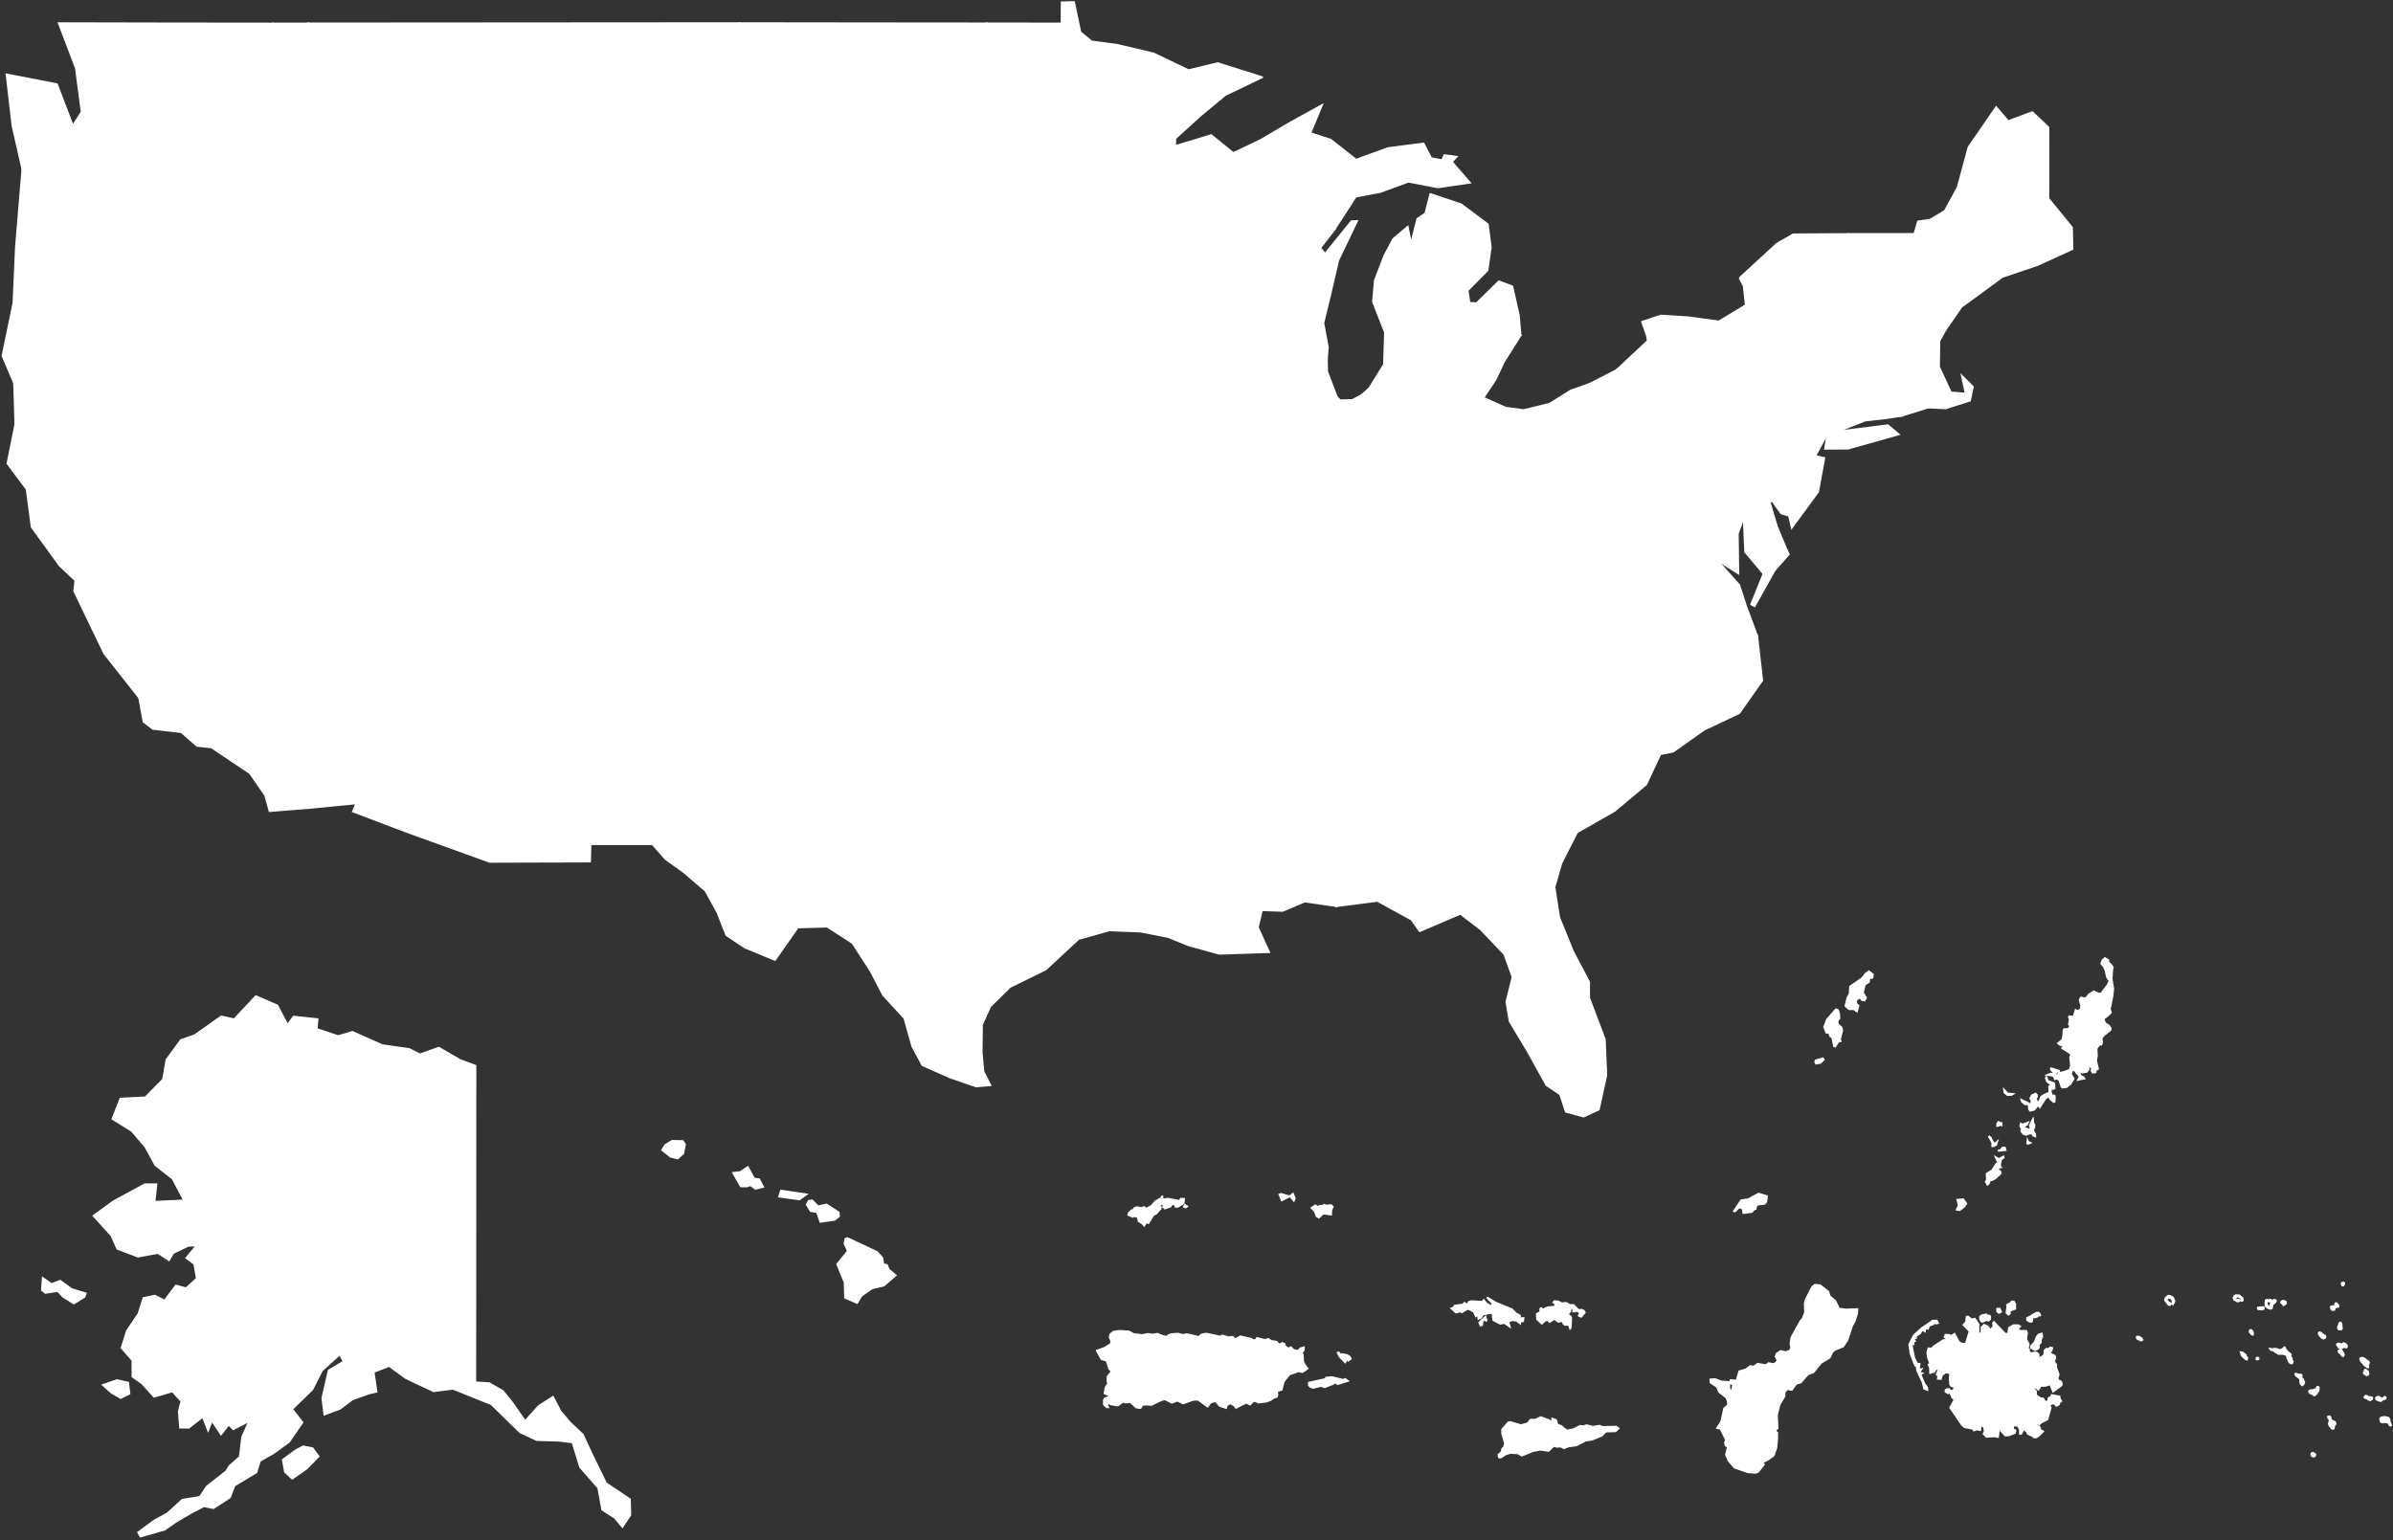 <?xml version="1.0" encoding="UTF-8"?>
<svg id="usa-territories-white" viewBox="0 0 626 403" version="1.1" xmlns="http://www.w3.org/2000/svg" xmlns:xlink="http://www.w3.org/1999/xlink">
    <rect x="0" y="0" width="626" height="403" fill="#333333" stroke="none"/>
    <title>usa_territories_white</title>
    <defs></defs>
    <g id="Page-1" stroke="none" stroke-width="1" fill="none" fill-rule="evenodd">
        <g id="usa_territories_white" fill="#FFFFFF" fill-rule="nonzero" stroke="#FFFFFF" stroke-width="0.5">
            <path d="M298.79,320.02 L297.89,319.49 L297.63,318.3 L297.11,318.27 L296.86,317.99 L296.36,318.33 L295.17,317.86 L295.35,317.26 L296.08,316.62 L296.61,316.54 L296.7,316.12 L297.4,315.83 L298.59,316.07 L299.27,315.8 L299.75,316.26 L301.21,315.52 L302.28,314.31 L303.76,313.45 L304.1,312.86 L304.01,313.81 L305.63,313.64 L308.62,314.2 L308.91,313.63 L309.74,313.65 L309.61,314.79 L308.11,315.69 L307.53,315.69 L307.47,315.22 L306.65,314.96 L306.13,315.67 L304.7,316.14 L304.28,315.76 L304.43,315.42 L304.21,314.89 L303.13,315.22 L303.63,315.78 L303.62,316.2 L302.33,317.6 L301.8,317.72 L300.43,319.96 L299.77,319.8 L299.32,320.63 L298.79,320.02 Z M309.98,315.28 L310.52,315.61 L310.19,315.87 L309.74,315.7 L309.98,315.28 Z M335.13,312.36 L337.3,313.02 L335.31,314 L334.7,312.51 L335.13,312.36 Z M337.48,312.92 L338.23,312.33 L338.7,313.51 L338.45,314.09 L337.48,312.92 Z M344.07,315.36 L344.62,315.74 L345.47,315.45 L345.9,315.58 L346.34,315.2 L346.87,315.41 L348.2,315.31 L348.62,315.71 L348.24,316.61 L348.2,317.73 L346.1,317.47 L345.02,318.52 L344.4,318.15 L344.02,316.98 L343.12,316.01 L344.07,315.36 Z" class="state" id="AS"></path>
            <path d="M532.05,363.09 L532.02,363.4 L532.58,363.97 L532.58,364.97 L533.73,365.8 L534.44,365.89 L535.1,366.86 L535.78,366.52 L535.92,365.78 L536.58,365.41 L536.72,364.98 L538.74,365.35 L538.77,365.86 L539.2,366.57 L538.74,366.88 L538.57,367.45 L537.94,367.79 L537.43,367.19 L536.75,367.19 L536.21,367.56 L536.15,367.87 L536.44,368.27 L535.56,371.35 L534.02,372.12 L533.45,372.63 L533.08,372.34 L532.51,372.94 L533.45,373.23 L533.65,373.6 L533.45,373.91 L534.45,374.49 L533.25,375.7 L532.62,376.04 L532.08,376.04 L531.82,375.73 L530.48,375.13 L530.28,374.56 L529.34,373.85 L528.74,375.08 L528.43,375.11 L528.43,373.97 L527.86,372.94 L526.59,372.94 L526.59,373.91 L527.23,374.22 L527.06,374.88 L526.66,375.05 L525.43,375.51 L524.57,375.54 L522.92,373.72 L522.66,375.92 L521.79,375.75 L519.67,375.89 L518.93,375.15 L519.22,374.38 L519.05,373.35 L518.14,372.81 L518,374.1 L517.2,373.96 L516.4,374.22 L516,373.76 L513.86,373.33 L513.26,372.79 L510.18,368.26 L511.35,366.12 L510.75,365.66 L510.12,364.26 L509.58,364.49 L508.95,364.06 L509.01,363.58 L509.41,363.44 L509.84,363.41 L510.32,363.95 L511,363.75 L511.4,362.87 L510.49,362.61 L510.15,362.12 L510.06,360.27 L510.26,359.33 L509.03,358.99 L508,359.76 L507.69,360.76 L506.95,360.68 L507.09,360.02 L506.63,359.54 L507.29,358.17 L506.52,358.08 L505.98,358.88 L504.93,359.17 L504.9,357.83 L504.53,357.03 L504.93,356.72 L504.33,355.07 L504.19,353.76 L504.5,352.76 L505.27,352.87 L505.95,352.19 L508.37,350.62 L509.03,350.59 L509.46,351.13 L509.94,350.76 L508.71,349.79 L508.94,349.22 L509.85,349.25 L510.45,349.51 L511.28,349 L512.39,351.05 L512.99,351.48 L514.24,351.62 L515.27,348.28 L513.67,346.63 L514.33,345.8 L514.5,344.49 L514.9,344.49 L515.73,345.2 L516.61,345.03 L517.55,346.43 L517.55,348.91 L518.38,348.85 L518.38,347.25 L519.04,346.62 L519.98,347.05 L520.61,347.88 L520.95,347.71 L521.52,347 L521.38,346.2 L521.61,345.89 L524.52,348.94 L525.35,348.97 L525.55,347.4 L526.69,346.72 L527.97,346.72 L528.43,347.01 L527.72,347.81 L528.46,348.21 L530.03,348.21 L530.26,348.69 L530,350.29 L530.71,351.74 L530.37,352.88 L530.74,352.99 L530.77,353.73 L531.23,354.02 L532.68,353.85 L533.19,354.19 L533.3,354.7 L533.07,355.01 L533.38,355.35 L534.55,354.75 L534.86,354.15 L534.83,353.38 L535,353.15 L535.37,352.87 L535.91,352.9 L536.37,352.53 L536.85,352.67 L536.65,353.33 L536.42,353.33 L536.36,354.16 L537.5,354.7 L537.67,355.21 L537.27,356.24 L537.87,356.98 L537.87,357.81 L538.53,359.55 L538.24,360.6 L538.58,361.31 L538.98,361.31 L539.21,361.6 L539.38,362.14 L539.18,362.51 L537.1,364.02 L536.33,362.14 L535.05,362.54 L533.85,362.54 L533.22,363.54 L532.55,363 L532.05,363.09 Z M502.03,356.82 L501.46,356.73 L500.75,355.31 L500.07,351.92 L500.21,351.63 L500.55,351.66 L500.55,350.98 L500.92,350.84 L500.69,350.56 L500.8,350.16 L501.17,350.08 L501.26,349.45 L502.26,348.82 L502.66,348.16 L503.09,347.99 L503.55,348.28 L503.58,347.88 L503.92,347.54 L504.35,347.6 L504.69,346.77 L505.74,346.43 L505.88,346.06 L506.56,346.26 L506.96,346.12 L506.65,345.52 L505.59,345.52 L502.6,347.6 L500.63,349.4 L499.46,351.74 L499.83,354.19 L500.74,356.58 L501.11,357.32 L501.85,357.15 L502.03,356.82 Z M502.37,359.62 L502.8,359.28 L502.37,359.25 L502.2,358.88 L502.63,358.22 L501.94,358.42 L502.08,357.31 L501.42,357.79 L501.59,358.67 L502.96,361.61 L503.36,363.29 L504.16,363.6 L504.16,363.06 L503.42,362.03 L502.37,359.62 Z M519.71,345.3 L520.14,345.5 L520.6,345.1 L520.6,344.36 L520.32,344.16 L519.92,344.47 L519.66,343.9 L518.46,344.1 L518,344.47 L518,345.21 L518.37,345.75 L518.71,345.75 L519.71,345.3 Z M523.44,343.2 L523.1,342.4 L522.47,342.4 L522.47,343.09 L522.9,343.46 L523.44,343.2 Z M525.72,342.92 L527.15,342.39 L527.15,341.11 L526.78,340.51 L526.28,340.51 L525.95,340.91 L525.07,341.37 L525.07,341.71 L525.3,341.88 L525.07,342.21 L524.9,343.45 L525.41,343.91 L525.72,343.68 L525.72,342.92 Z M531.4,345.76 L531.63,345.48 L531.63,345.05 L531.23,344.37 L530.29,344.84 L530.29,345.34 L530.96,345.77 L531.4,345.77 L531.4,345.76 Z M532.88,344.48 L533.25,344.11 L533.68,344.11 L533.68,343.91 L533.28,343.45 L532.77,343.45 L531.63,344.06 L531.46,344.47 L532.23,344.67 L532.88,344.48 Z M532.34,351.05 L531.31,352.21 L531.31,352.61 L532.34,353.21 L533.14,352.84 L533.37,352.47 L533.37,352.18 L532.87,351.64 L533.03,351.44 L533.4,351.64 L533.86,351.24 L533.86,350.44 L534.26,349.67 L534.09,348.9 L533.31,349.13 L532.78,349.79 L532.34,351.05 Z" class="state" id="FM"></path>
            <polygon class="state" id="GU" points="459.12 385.32 459.89 385.06 461.4 383.17 461.1 382.53 462.3 381.96 462.98 381.5 463.99 380.74 464.68 378.73 464.88 376.39 464.89 374.79 464.25 374.29 464.99 373.66 464.83 370.09 465.51 367.44 466.78 365.33 466.81 364.23 467.51 363.4 468.72 363.61 469.85 362.04 471.1 361.63 472.86 359.59 474.38 359 476.36 356.54 478.6 355.19 479.3 353.74 479.91 353.17 482.16 352.25 483.28 350.55 484.47 346.87 485.16 345.66 485.79 343.66 485.87 342.5 482.8 342.61 481.07 342.37 480.03 340.29 478.6 339.1 478.29 337.95 476.12 336.25 474.73 336.15 474.08 336.7 472.47 339.82 472.13 340.97 472.21 343.39 471.52 345.13 471.05 345.54 468.64 349.92 468.39 351.61 468.62 352.58 468.26 353.32 467.19 353.77 465.84 353.46 464.8 354.11 464.5 354.91 465.06 355.93 464.43 356.69 463.8 356.88 462.67 356.63 462.01 357.17 459.84 356.81 458.67 357.58 457.91 357.4 456.71 358.27 455 358.78 454.3 361.2 452.75 361.08 452.74 361.93 453.45 362.21 452.94 364.41 452.35 363.27 452.37 361.57 450.33 361.46 448.62 360.82 447.44 360.91 447.49 361.71 449.13 362.76 449.74 364.16 451.65 365.64 452.06 366.81 452.01 367.66 451.05 368.48 450.3 371.86 449.22 373.59 450.11 373.79 451.54 376.7 451.26 377.47 451.42 378.16 452.04 378.52 451.52 380.54 452.19 382.12 453.75 383.94 457.28 385.16 458.03 385.2"></polygon>
            <path d="M599.51,355.37 L599.43,355.62 C599.43,355.62 599.58,355.95 599.71,356.02 C599.84,356.09 599.71,356.33 599.71,356.33 L599.59,356.66 L599.28,356.66 L598.95,356.45 L598.72,356.1 C598.72,356.1 598.57,355.74 598.55,355.67 C598.53,355.6 598.34,355.19 598.34,355.19 L598.31,354.68 L598.05,354.48 L597.42,354.22 L596.92,354.19 L596.09,354.21 L595.61,353.93 L595.11,353.62 L594.75,353.32 L594.09,353.17 L593.89,352.89 C593.89,352.89 594.52,352.99 594.6,352.99 C594.68,352.99 594.91,352.86 594.91,352.86 L595.22,352.88 L595.63,352.96 L596.11,353.13 L596.52,353.2 C596.52,353.2 597.1,352.97 597.11,352.92 C597.13,352.87 597.61,352.52 597.64,352.47 C597.67,352.42 597.81,352.85 597.84,352.93 C597.87,353.01 598.04,353.21 598.04,353.21 L598.35,353.56 L598.65,353.86 L598.98,354.07 L599.24,354.32 L599.24,354.55 L599.11,354.7 C599.11,354.7 599.09,354.85 599.11,354.96 C599.13,355.08 599.37,355.21 599.37,355.21 L599.51,355.37 Z M602.25,362.4 L602.53,362.2 L602.74,361.82 L602.74,361.41 C602.74,361.41 602.48,361.13 602.49,361.01 C602.5,360.89 602.39,360.76 602.39,360.76 L602.09,360.55 C602.09,360.55 601.96,360.24 602.01,360.2 C602.06,360.17 602.13,359.97 602.13,359.92 C602.13,359.87 601.92,359.62 601.92,359.62 L601.31,359.62 L600.9,359.49 C600.9,359.49 600.78,359.41 600.7,359.41 C600.62,359.41 600.47,359.29 600.47,359.41 C600.47,359.53 600.55,359.82 600.55,359.82 L600.88,360.05 L601.24,360.36 L601.6,360.62 L601.81,360.87 C601.81,360.87 601.71,361.3 601.71,361.38 C601.71,361.46 601.84,361.97 601.84,361.97 L602.04,362.22 L602.25,362.4 Z M605.58,364.99 C605.58,364.99 605.76,364.81 605.81,364.78 C605.86,364.75 606.02,364.53 606.07,364.48 C606.12,364.43 606.22,364.12 606.22,364.12 L606.47,363.94 C606.47,363.94 606.54,363.69 606.55,363.64 C606.57,363.59 606.55,363.29 606.55,363.29 L606.56,362.98 L606.45,362.85 L606.17,362.85 L605.97,363.26 L605.67,363.54 L605.32,363.57 L605.07,363.7 L604.56,363.72 L604.23,363.79 L604.02,364.02 L604.2,364.37 L604.5,364.57 L605.03,364.74 L605.29,365 L605.44,365.08 L605.58,364.99 Z M587.75,355.68 L587.85,355.45 C587.85,355.45 587.88,355.19 587.85,355.14 C587.82,355.09 587.49,354.88 587.49,354.88 L587.49,354.56 L587.24,354.27 C587.24,354.27 586.98,354.09 586.94,354.04 C586.91,353.99 586.51,353.79 586.51,353.79 L586.21,353.79 L586.33,354.05 L586.83,354.23 C586.83,354.23 587.01,354.44 587.04,354.55 C587.07,354.66 587.04,354.69 587.04,354.73 C587.04,354.77 586.81,354.73 586.81,354.73 L586.64,354.46 L586.33,354.33 C586.33,354.33 586.38,354.51 586.41,354.55 C586.44,354.59 586.64,354.92 586.76,354.96 C586.88,354.99 587.04,355.22 587.11,355.27 C587.18,355.32 587.46,355.55 587.46,355.55 L587.75,355.68 Z M590.56,355.68 L590.79,355.55 L590.79,355.32 L590.56,355.16 L590.3,355.29 L590.3,355.59 L590.56,355.68 Z M589.27,349.18 L589.44,348.92 L589.27,348.67 C589.27,348.67 589.3,348.5 589.27,348.39 C589.24,348.27 589.02,348.04 588.96,347.99 C588.89,347.94 588.61,347.99 588.61,347.99 C588.61,347.99 588.53,348.16 588.51,348.22 C588.49,348.29 588.46,348.35 588.59,348.57 C588.72,348.79 588.96,349.01 588.96,349.01 L589.27,349.18 Z M560.39,350.69 C560.39,350.69 560.46,350.52 560.46,350.48 C560.46,350.44 560.29,350.17 560.29,350.17 C560.29,350.17 560.05,350.05 560.01,350.02 C559.97,349.99 559.75,349.79 559.67,349.77 C559.59,349.75 559.2,349.68 559.2,349.68 L558.99,349.76 C558.99,349.76 559,349.98 558.99,350.02 C558.98,350.05 559.2,350.29 559.2,350.29 C559.2,350.29 559.46,350.41 559.52,350.42 C559.59,350.43 559.83,350.63 559.88,350.64 C559.93,350.65 560.11,350.68 560.11,350.68 L560.39,350.68 L560.39,350.69 Z M568.39,341.21 L568.64,340.81 L568.8,340.43 L568.7,340.05 L568.47,339.51 L568.01,339.2 L567.6,339.03 L567.17,339.03 L566.77,339.34 C566.77,339.34 566.46,339.62 566.46,339.69 C566.46,339.76 566.38,340.12 566.38,340.12 L566.63,340.5 L566.94,340.85 L567.12,341.21 L567.43,341.39 L567.69,341.39 L567.79,341.18 L567.69,340.93 C567.69,340.93 567.41,340.81 567.34,340.73 C567.27,340.65 566.93,340.33 566.93,340.33 L566.76,340.07 L566.89,339.77 L567.22,339.56 L567.57,339.48 L567.89,339.65 L568.2,339.95 L568.32,340.22 L568.4,340.56 L568.27,340.87 L568.25,341.1 L568.39,341.21 Z M586.4,340.31 C586.4,340.31 586.52,340.3 586.58,340.31 C586.64,340.32 586.69,340.14 586.69,340.14 C586.69,340.14 586.73,339.93 586.69,339.87 C586.65,339.8 586.56,339.52 586.56,339.52 L586.25,339.34 L585.94,339.02 C585.94,339.02 585.76,338.87 585.73,338.87 C585.7,338.87 585.4,338.92 585.4,338.92 C585.4,338.92 585.18,338.85 585.11,338.87 C585.04,338.88 584.81,338.84 584.74,338.92 C584.66,339.01 584.52,339.15 584.52,339.15 L584.3,339.47 L584.37,339.81 L584.48,340.05 L584.8,340.19 C584.8,340.19 585.18,340.45 585.23,340.46 C585.27,340.47 585.56,340.48 585.64,340.46 C585.72,340.44 585.91,340.25 585.91,340.25 C585.91,340.25 585.95,340.11 585.89,340.1 C585.82,340.09 585.55,340.07 585.43,340.05 C585.31,340.03 584.95,339.94 584.95,339.94 C584.95,339.94 584.74,339.7 584.74,339.67 C584.74,339.64 584.81,339.34 584.81,339.34 L585.11,339.25 L585.65,339.24 L585.94,339.41 L586.26,339.61 C586.26,339.61 586.49,339.82 586.48,339.85 C586.47,339.88 586.36,340.15 586.36,340.15 L586.4,340.31 Z M591.66,342.57 L592.12,342.46 L592.2,342.09 C592.2,342.09 592.01,341.95 591.97,341.95 C591.93,341.95 591.49,342.02 591.44,342.02 C591.4,342.02 591.09,342.04 591.07,342.04 C591.05,342.04 590.72,342.08 590.72,342.08 C590.72,342.08 590.62,342.17 590.62,342.22 C590.62,342.27 590.73,342.5 590.73,342.5 L591.66,342.57 Z M595.27,340.14 L594.82,340.07 L594.65,340.3 C594.65,340.3 594.58,340.53 594.53,340.49 C594.48,340.44 594.22,340.28 594.22,340.28 C594.22,340.28 594.07,340.01 594.01,340.01 C593.95,340.01 593.76,340.01 593.76,340.01 L593.64,340.12 L593.64,340.32 L593.68,340.49 L594.15,340.5 L594.51,340.71 L594.29,340.87 L594.05,341.04 L593.96,341.37 L594.04,341.85 C594.04,341.85 593.86,341.98 593.83,341.98 C593.8,341.98 593.41,341.79 593.41,341.79 L593.08,341.47 L592.96,341.12 L592.96,340.68 L593.03,340.48 L593.2,340.48 L593.32,340.19 C593.32,340.19 593.22,340 593.19,340 C593.16,340 592.74,340.17 592.74,340.17 L592.66,340.65 L592.62,341.17 L592.71,341.69 L593.17,342.11 L593.46,342.25 L593.9,342.39 L594.28,342.25 L594.41,341.72 L594.49,341.2 L594.84,341 L595.07,340.76 L595.27,340.49 L595.36,340.28 L595.27,340.14 Z M597.47,341.38 L597.76,341.2 L597.98,340.96 L597.91,340.54 L597.47,340.34 L597.06,340.34 L596.77,340.59 L596.77,340.85 L597.03,340.96 L597.15,341.19 L597.32,341.37 L597.47,341.37 L597.47,341.38 Z M613.2,335.65 L612.98,335.53 L612.84,335.59 L612.64,335.65 L612.58,335.87 C612.58,335.87 612.63,336.05 612.65,336.09 C612.67,336.13 612.76,336.28 612.76,336.28 L612.97,336.28 L613.06,336.12 L613.2,335.99 L613.2,335.8 L613.2,335.65 Z M611.03,342.02 L611.45,341.91 L611.72,341.84 C611.72,341.84 611.73,341.66 611.72,341.59 C611.71,341.52 611.57,341.28 611.52,341.26 C611.48,341.24 611.22,340.97 611.22,340.97 C611.22,340.97 610.96,340.91 610.94,340.97 C610.93,341.02 610.88,341.29 610.88,341.29 L610.88,341.74 L611.03,342.02 Z M610.68,342.6 L610.72,342.27 C610.72,342.27 610.72,341.89 610.7,341.87 C610.68,341.86 610.46,341.7 610.46,341.7 L610.13,341.74 L609.81,341.83 L609.73,342.14 L609.81,342.32 L610.04,342.63 L610.23,342.71 L610.49,342.71 L610.68,342.6 Z M612.35,346.1 L612.14,346.02 L611.94,346.24 C611.94,346.24 611.83,346.65 611.83,346.68 C611.83,346.71 611.69,346.97 611.69,346.97 L611.6,347.28 L611.7,347.63 C611.7,347.63 611.77,347.78 611.84,347.81 C611.92,347.83 612.18,347.81 612.18,347.81 L612.49,347.77 L612.6,347.59 L612.6,347.28 L612.47,346.92 L612.56,346.65 L612.46,346.34 L612.35,346.1 Z M607.76,350.17 C607.76,350.17 608.08,350.15 608.11,350.12 C608.14,350.09 608.27,349.92 608.29,349.86 C608.3,349.79 608.32,349.57 608.29,349.53 C608.26,349.49 608.04,349.35 607.95,349.33 C607.86,349.31 607.53,349.05 607.53,349.05 L607.27,348.77 C607.27,348.77 607.1,348.67 607.06,348.65 C607.02,348.63 606.74,348.56 606.74,348.56 L606.57,348.76 L606.66,349.12 C606.66,349.12 606.77,349.29 606.79,349.36 C606.81,349.44 607.17,349.78 607.17,349.78 L607.43,350.01 L607.76,350.17 Z M612.25,352.68 L612.59,352.68 L612.87,352.55 L613.1,352.36 L613.44,352.36 L613.59,352.52 L613.77,352.52 L613.94,352.31 L613.88,351.95 L613.66,351.69 L613.29,351.45 L613,351.45 L612.62,351.71 L612.26,351.64 L611.9,351.52 L611.58,351.52 L611.33,351.74 L611.47,352.06 L611.8,352.26 L611.83,352.53 L612.25,352.68 Z M612.71,353.53 L612.53,353.27 L612.26,353.13 L611.86,353.33 L611.75,353.53 L611.88,353.85 L612.23,354.06 L612.38,354.19 L612.56,354.47 L612.71,354.69 L612.97,354.79 L613.11,354.52 C613.11,354.52 613.15,354.17 613.11,354.14 C613.07,354.11 612.81,353.77 612.81,353.77 L612.71,353.53 Z M619.53,357.66 C619.53,357.66 619.39,357.31 619.41,357.28 C619.43,357.25 619.51,356.94 619.53,356.91 C619.55,356.88 619.72,356.55 619.72,356.55 L619.56,356.18 C619.56,356.18 618.93,355.74 618.92,355.71 C618.91,355.68 618.46,355.41 618.46,355.41 C618.46,355.41 618.05,355.22 617.98,355.22 C617.9,355.22 617.54,355.26 617.51,355.29 C617.48,355.31 617.41,355.52 617.41,355.52 C617.41,355.52 617.55,355.86 617.56,355.9 C617.57,355.94 617.7,356.19 617.73,356.22 C617.76,356.25 618.05,356.54 618.08,356.57 C618.11,356.6 618.49,357.12 618.49,357.12 L618.89,357.41 L619.22,357.67 L619.53,357.67 L619.53,357.66 Z M619.29,359.76 C619.32,359.75 619.57,359.61 619.57,359.57 C619.57,359.54 619.5,359.14 619.5,359.14 L619.43,358.82 L619.19,358.58 L618.87,358.38 C618.87,358.38 618.62,358.31 618.62,358.38 C618.62,358.45 618.62,358.64 618.62,358.64 L618.87,358.9 L618.9,359.13 L618.71,359.15 L618.49,358.97 L618.35,359.13 L618.49,359.39 L619.05,359.74 L619.29,359.74 L619.29,359.76 Z M619.45,365.41 L619.11,365.19 L618.85,365.15 C618.85,365.15 618.55,365.33 618.55,365.36 C618.55,365.39 618.55,365.64 618.55,365.64 C618.55,365.64 618.76,365.76 618.81,365.77 C618.86,365.78 619.13,365.77 619.13,365.77 L619.44,366.06 L619.98,366.32 L620.33,366.17 C620.33,366.17 620.52,366.02 620.55,365.99 C620.58,365.96 620.55,365.67 620.55,365.67 C620.55,365.67 620.2,365.54 620.14,365.52 C620.07,365.5 619.61,365.5 619.61,365.5 L619.45,365.41 Z M621.6,366.02 L621.84,366.23 C621.84,366.23 622.12,366.34 622.19,366.36 C622.26,366.38 622.54,366.49 622.54,366.49 L622.82,366.53 L623.02,366.38 L623.19,366.17 L623.45,366.11 L623.85,366 L624.06,365.79 L624.06,365.59 L623.85,365.44 L623.52,365.72 L623.13,365.91 L622.84,365.9 L622.62,365.62 L622.33,365.45 L622.04,365.41 L621.79,365.55 L621.55,365.73 L621.6,366.02 Z M625.47,372.89 L625.43,372.61 L625.22,372.32 L625.14,371.89 L625.05,371.35 L624.8,370.93 L624.02,370.73 L623.48,370.73 L622.88,370.87 L622.65,371.2 L622.74,371.73 C622.74,371.73 622.89,372.03 622.95,372.06 C623.01,372.09 623.42,372.14 623.42,372.14 C623.42,372.14 623.72,372.01 623.77,372.01 C623.82,372.01 624.3,372.11 624.35,372.12 C624.4,372.13 624.78,372.21 624.78,372.21 L625.02,372.58 L625.13,372.88 L625.31,372.96 L625.47,372.89 Z M609.62,370.92 L609.58,370.66 L609.33,370.54 L609.04,370.61 L609.04,370.93 L609.24,371.15 L609.42,371.45 L609.41,371.83 L609.33,372.14 L609.23,372.49 L609.33,372.8 L609.5,373.08 L609.77,373.39 L609.89,373.62 L610.19,373.81 L610.45,373.77 L610.57,373.37 L610.52,372.99 L610.87,372.68 L610.94,372.34 L610.81,372.04 L610.34,371.83 L609.99,371.62 L609.73,371.36 L609.62,370.92 Z M605.25,380.22 L605.04,380.07 L604.73,380.22 L604.65,380.53 L604.75,380.81 C604.75,380.81 604.96,381.07 604.99,381.06 C605.02,381.05 605.29,381.06 605.29,381.06 L605.55,380.91 L605.66,380.71 L605.66,380.48 L605.51,380.35 L605.35,380.44 L605.31,380.67 L605.06,380.68 L604.98,380.44 L605.25,380.22 Z" class="state" id="MH"></path>
            <path d="M487.09,261.62 L486.77,261.1 L486.34,261.1 L485.76,261.4 L485.47,261.98 L485.67,262.72 L486.16,263.1 L485.75,264.59 L484.95,263.99 L483.74,264.01 L482.78,263.17 L483.31,261.02 L483.89,259.95 L483.99,258.1 L487.13,255.94 L488,254.8 L488.91,254.14 L489.91,254.93 L489.87,255.57 L489.73,255.84 L489.01,255.8 L488.88,256.88 L487.8,257.61 L487.3,259.7 L488.13,261.02 L487.77,261.7 L487.09,261.62 Z M480.95,272.44 L481.47,272.37 L481.3,271.96 L481.9,269.57 L481.7,268.77 L480.75,267.99 L480.67,267.03 L481.16,266.41 L481.07,265.06 L480.78,264.27 L480.27,264.07 L477.95,266.74 L477.2,268.68 L477.79,270.16 L478.48,270.18 L478.81,271.09 L479.35,271.46 L479.77,273.66 L480.07,273.79 L480.95,272.44 Z M477.05,277.24 L476.88,276.9 L475.05,277.42 L474.86,277.76 L475.1,278.25 L476.22,278.04 L477.05,277.24 Z M459.29,316.23 L459.25,315.81 L459.69,315.15 L461.67,314.89 L462.04,314.38 L462.2,312.95 L460.04,312.3 L457.33,313.77 L455.52,314 L453.61,316.84 L453.86,316.92 L454.99,315.8 L455.95,316.27 L456.08,317.34 L458.29,317.05 L458.83,316.42 L459.29,316.23 Z" class="state" id="MP"></path>
            <path d="M348.42,360.29 L351.38,361.02 L351.87,360.78 L352.56,361.27 L349.97,362.08 L349.05,361.63 L348.81,362 L346.54,362.91 L345.58,362.56 L343.54,363.08 L342.79,362.82 L342.4,362.35 L342.42,361.75 L346.73,360.8 L346.92,360.43 L348.42,360.29 Z M350.23,353.85 L350.88,354.63 L351.13,354.29 L352.38,354.53 L353.1,354.98 L353.31,355.48 L352.7,355.96 L352.15,355.4 L351.43,355.26 L352.12,355.96 L351.88,356.38 L350.44,354.88 L349.95,353.93 L350.23,353.85 Z M292.91,348.19 L295.29,348.35 L296.57,349.03 L298.76,349.29 L300.24,348.99 L301.49,349.17 L302.81,348.97 L304.36,349.62 L305.41,349.7 L305.67,349.31 L306.44,349.06 L308.08,348.92 L309.56,349.28 L310.29,349.06 L311.42,349.25 L313.61,349.8 L314.25,349.18 L315.52,348.91 L319.27,349.7 L319.75,349.38 L321.37,349.89 L322.5,349.75 L322.97,350.4 L324.02,349.92 L324.46,349.63 L327.3,350.27 L327.77,350.63 L328.52,350.58 L328.84,350.06 L331.01,350.6 L331.73,350.3 L332.58,350.84 L333.92,351.03 L334.62,351.8 L335.43,351.37 L336.05,351.65 L336.05,352.11 L336.81,352.68 L337.06,352.81 L337.69,352.47 L338.42,353.22 L339.61,353.4 L340.2,352.76 L341.07,352.51 L341.03,353.26 L340.47,353.95 L340.79,354.44 L340.84,355.38 L340.86,356.23 L341.37,357.2 L342.01,358.01 L341.29,358.58 L340.65,358.95 L339.59,358.71 L338.73,359.1 L337.98,359.32 L337.28,359.59 L335.84,361.37 L335.23,363.6 L333.92,363.99 L334.18,364.74 L334,365.41 L333.26,365.65 L332.35,366.26 L331.27,366.67 L329.21,366.92 L328.29,366.47 L327.8,366.61 L327.01,367.45 L326,366.94 L323.35,368.29 L322.85,367.66 L321.8,367.09 L320.93,367.64 L320.73,368.34 L319.1,367.8 L317.99,366.54 L316.67,366.9 L315.9,367.96 L313.35,366.13 L312.04,366.23 L309.49,367.15 L308.04,366.4 L306.56,366.97 L304.83,366.09 L304.06,366.18 L302.79,366.76 L301.21,367.53 L300.04,367.45 L298.83,367.51 L298.5,368.11 L298.34,368.34 L297.24,368.2 L295.72,366.81 L294.39,366.92 L293.84,366.67 L292.43,367.68 L290.63,367.4 L289.96,367.02 L289.55,367.44 L289.85,368.14 L289.47,368.13 L288.8,367.46 L288.79,366.28 L289.07,365.83 L290.05,365.5 L290.2,365.05 L288.97,364.54 L289.22,363.02 L289.88,362.01 L289.72,361.17 L289.76,360.13 L290.83,358.81 L290.15,358.05 L289.53,355.99 L288.14,355.55 L286.95,353.36 L288.9,352.66 L290.59,351.63 L290.76,350.94 L290.3,349.81 L290.44,349.1 L291.31,348.41 L292.91,348.19 Z" class="state" id="PR"></path>
            <path d="M513.57,313.77 L514.36,314.88 L513.88,315.62 L512.63,316.58 L511.9,316.46 L512.42,315.39 L512.06,313.89 L513.57,313.77 Z M537.05,280.37 L537.27,280.76 L537.74,280.87 L537.91,280.41 L538.65,280.35 L538.63,280.14 L536.98,279.61 L536.55,279.5 L536.51,279.78 L537.05,280.37 Z M521.16,299.83 L521.55,299.83 L522.18,299.5 L522.42,298.73 L521.71,299.37 L521.01,298.23 L520.79,297.68 L520.23,297.21 L521.22,298.98 L521.16,299.83 Z M522.83,305.51 L523.41,305.38 L523.16,305.08 L523.33,303.97 L522.29,304.41 L521.14,306.2 L519.71,307.08 L519.78,308.75 L519.5,309.12 L519.89,309.9 L520.2,309.68 L520.42,309.25 L520.44,308.82 L521.18,308.72 L522,308.22 L523.21,307.14 L523.34,306.79 L523.3,306.58 L523.11,306.36 L522.81,306.45 L522.66,305.97 L522.83,305.51 Z M523.22,294.25 L523.57,294.36 L523.53,293.8 L523.25,293.88 L522.81,293.52 L522.53,293.85 L522.49,294.08 L522.46,294.55 L522.92,294.45 L523.22,294.25 Z M522.92,303.24 L522.1,302.79 L522.53,303.7 L523.42,303.41 L524.11,302.85 L524.06,302.6 L522.92,303.24 Z M541.92,280.3 L541.12,280.02 L540.19,280.37 L538.65,280.78 L538.2,281.29 L536.48,280.89 L535.68,281.21 L536.81,281.38 L537.24,281.55 L537.31,281.7 L537.57,282.31 L538.15,282.16 L538.71,282.55 L539.32,284.37 L539.6,284.52 L540.62,284.37 L541.23,283.83 L540.93,283.7 L540.51,283.27 L540.59,282.75 L541.6,283.59 L542.45,282.21 L541.73,281.05 L541.92,280.3 Z M537.31,286.59 L536.85,286.81 L536.39,285.53 L536.67,284.62 L536.99,284.49 L537.14,284.88 L537.41,284.73 L537.4,283.63 L537.25,283.34 L535.78,282.84 L535.47,282.27 L535.34,281.6 L535.21,282.14 L535.51,282.9 L536.7,283.92 L536.38,284.16 L536.07,284.27 L536.14,285.81 L535.73,285.98 L535.15,286.31 L534.96,286.33 L533.99,286.92 L533.51,288.18 L532.79,288.52 L532.71,288.42 L532.77,287.96 L532.45,287.21 L532.86,286.99 L532.88,286.52 L532.52,286.13 L531.55,286.56 L531.11,287.37 L531.5,287.84 L531.29,289.05 L530.56,288.59 L528.81,287.76 L528.94,288.19 L529.76,288.89 L530.35,288.85 L530.75,289.17 L530.8,290.18 L531.09,290.58 L532.14,290.31 L533.18,289.03 L533.6,289.66 L535.13,287.3 L535.76,286.89 L536.11,286.95 L536.3,287.49 L537.23,288.29 L537.46,288.21 L537.52,286.82 L537.31,286.59 Z M532.38,296.69 L531.77,295.79 L532.15,294.9 L532.18,294.25 L531.92,293.92 L531.79,292.86 L531.31,293.77 L531.02,294.41 L531.27,295.25 L531.07,295.42 L530.72,295.53 L530.27,295.31 L529.83,295.25 L529.55,295.1 L529.68,294.58 L530.26,294.19 L530.48,293.69 L529.81,293.96 L529.06,294.2 L528.68,293.97 L528.51,294.49 L528.6,294.86 L529.03,295.26 L528.77,295.67 L528.86,296.1 L529.42,296.71 L530,296.88 L531,296.53 L530.89,296.23 L531.37,296.21 L531.85,297.05 L532.39,297.27 L532.38,296.69 Z M552.79,258.68 L552.38,256.08 L552.47,254.52 L552.51,253.87 L552.68,253.04 L552.1,252.26 L551.52,251.76 L551.52,251.19 L550.63,250.67 L549.98,251.26 L549.72,252.13 L550.39,252.89 L550.8,253.82 L551.19,255.58 L551.51,256.1 L551.88,256.6 L551.32,257.77 L549.7,259.9 L549.09,260.01 L547.73,259.4 L546.52,260.12 L545.63,261.25 L544.38,260.99 L544.03,261.62 L544.44,263.01 L544.33,264.05 L543.57,264.51 L542.99,264.25 L542.43,266.05 L541.39,265.88 L541.22,266.05 L541.48,266.66 L541.24,268.01 L541.61,268.42 L541.11,269.2 L539.94,269.27 L539.81,269.81 L539.79,270.79 L539.55,271.96 L538.42,272.94 L539.05,273.44 L539.61,273.27 L539.89,273.46 L539.48,274.22 L541.86,275.74 L541.55,276.61 L541.78,278.75 L541.52,279.66 L542.91,280.14 L543.12,280.57 L543.7,281.18 L544.08,281.63 L543.65,282.5 L544.35,282.33 L545.24,282.16 L545,281.79 L544.34,281.54 L543.81,280.38 L544.79,280.58 L545.92,280.38 L546.38,279.71 L546.18,279.32 L546.44,279.06 L547.22,279.08 L547.22,279.77 L547.16,280.16 L547.51,280.62 L548.16,280.51 L548.25,279.93 L548.81,279.63 L548.31,277.44 L548.53,276.2 L548.42,274.33 L549.13,273.35 L549.72,273.24 L549.89,272.57 L549.72,271.81 L550.17,270.99 L552.02,269.5 L552.14,269.06 L551.64,268.3 L550.69,267.69 L550.22,266.51 L551.02,266 L552.17,264.92 L551.88,263.82 L552.07,263.26 L552.37,261.7 L552.61,260.53 L552.79,258.68 Z M530.41,298.36 L530.32,299.1 L530.51,299.25 L531.12,298.99 L530.58,298.73 L530.41,298.36 Z M524.8,285.67 L524.27,285.11 L524.37,285.82 L525.11,286.46 L525.69,286.46 L526.24,286.41 L526.55,286.22 L524.94,286.03 L524.8,285.67 Z M523.83,300.25 L523.42,300.84 L522.66,301.07 L524.63,300.88 L524.44,300.23 L523.83,300.25 Z" class="state" id="PW"></path>
            <path d="M406.52,378.23 L405.05,379.56 L403.01,379.25 L401.07,379.58 L398.09,380.8 L397.07,380.19 L395.12,380.1 L393.89,380.46 L392.72,381.24 L392.21,381.32 L392.04,380.96 L392.05,380.52 L392.74,379.98 L393.03,379.01 L393.45,378.64 L393.72,377.65 L392.96,375.01 L393,373.93 L394.58,372.14 L395.11,372.06 L397.87,372.87 L399.68,372.36 L400.39,371.44 L401.64,371.43 L403.05,370.77 L405.13,371.53 L406.07,372.09 L406.1,371.16 L407.01,371.48 L407.44,372.79 L408.32,373.02 L409.82,374.27 L411.6,373.95 L413.37,373.04 L414.2,373.16 L415.02,372.88 L416.73,373.28 L418.44,373.02 L419.18,373.34 L422.8,373.26 L423.39,373.69 L422.61,374.43 L420.08,374.5 L419.04,375.57 L416.48,376.62 L414.76,376.88 L412.42,378.11 L410.22,378.41 L409.09,378.88 L408.33,378.43 L407.19,378.48 L406.52,378.23 Z M382.04,343.08 L382.42,343.31 L383.74,342.48 L384.29,342.48 L385.57,343.17 L386.08,344.32 L386.42,344.05 L386.67,344.19 L386.76,345.02 L387.39,344.74 L387.86,343.91 L389.99,343.45 L390.71,343.95 L390.5,344.36 L390.67,345.37 L392.45,346.29 L393.55,346.11 L394.91,347.03 L394.66,346.11 L394.23,345.79 L395.55,345.38 L396.7,345.47 L397.67,346.21 L397.71,345.8 L398.43,345.62 L398.52,344.84 L397.12,344.93 L397.03,344.75 L397.63,344.38 L397.55,344.15 L396.53,343.6 L395.51,342.54 L391.31,340.83 L388.97,339.41 L390.5,341.02 L390.08,341.75 L388.89,341.06 L388.13,340.14 L387.79,340.6 L385.03,340.42 L384.26,340.6 L383.88,341.38 L383.11,340.88 L382.73,341.29 L380.56,341.61 L380.22,342.12 L379.71,342.3 L380.86,343.36 L382.04,343.08 Z M387.68,346.66 L387.85,345.51 L388.49,345.24 L388.91,345.66 L388.57,344.51 L387,346.02 L387.3,346.76 L387.68,346.66 Z M410.9,347.3 L411.01,344.84 L410.87,344.46 L409.81,343.63 L409.56,343.03 L409.73,342.85 L410.36,343.5 L410.75,343.09 L410.88,342.27 L411.64,342.13 L411.55,343.09 L412.78,342.96 L413.33,343.51 L413.03,344.2 L413.62,344.48 L414.56,343.38 L414.35,343.01 L413.8,342.68 L412.87,342.72 L411.64,341.43 L410.67,341.43 L409.74,340.88 L408.51,340.97 L407.62,340.51 L406.66,340.42 L406.39,340.74 L407.03,341.29 L406.65,341.89 L404.87,342.02 L403.51,342.66 L403.22,342.24 L402.96,342.38 L402.96,343.25 L402.03,343.75 L402.11,345.13 L403.34,346.28 L404.15,345.5 L405,345.36 L405.38,345.82 L406.61,345.04 L407.67,345.79 L408.82,345.59 L408.99,346.28 L409.41,346.6 L410.39,346.56 L410.73,347.52 L410.9,347.3 Z" class="state" id="VI"></path>
            <path d="M72.54,263.07 L75.2,268.15 L76.83,265.98 L83.05,266.65 L82.83,269.21 L88.46,271.09 L92.21,269.99 L99.97,273.45 L107.05,274.47 L109.88,275.87 L114.78,274.12 L120.36,277.35 L124.36,278.84 L124.34,315.14 L124.32,361.66 L127.95,361.88 L131.53,363.92 L134.1,367.12 L137.37,371.84 L140.95,367.83 L144.65,365.48 L146.6,369.23 L149.08,372.16 L152.45,375.34 L154.75,380.32 L158.51,388.04 L164.77,392.25 L164.87,396.35 L162.82,399.44 L160.8,397.03 L157.56,394.97 L156.52,389.25 L151.77,383.83 L149.79,377.35 L146.26,376.9 L140.41,376.73 L136.1,374.72 L128.49,367.31 L124.97,365.93 L118.53,363.31 L113.43,363.94 L106.19,360.54 L101.81,357.34 L97.72,358.93 L98.48,364.09 L96.45,364.56 L92.19,366.09 L88.95,368.53 L84.87,370.06 L84.34,365.8 L86,358.54 L89.91,356.21 L88.9,354.3 L84.21,358.53 L81.7,363.48 L76.4,368.66 L79.09,372.14 L75.61,377.19 L71.65,380.09 L67.97,382.18 L67.06,385.18 L61.31,388.64 L60.15,391.74 L55.84,394.53 L53.31,394.03 L49.87,395.84 L46.13,398.03 L43.07,400.16 L36.75,401.97 L36.17,400.91 L40.2,397.93 L43.8,395.94 L47.72,392.38 L52.29,391.64 L54.1,388.93 L59.2,384.92 L60.02,383.56 L62.74,381.15 L63.38,375.9 L65.25,371.73 L61.01,373.88 L59.82,372.66 L57.83,375.22 L55.43,371.64 L54.44,374.18 L53.06,370.64 L49.38,373.49 L47.12,373.48 L46.8,369.24 L47.47,366.59 L45.1,363.99 L40.31,365.39 L37.2,361.94 L34.68,360.15 L34.66,355.88 L31.82,352.62 L33.24,348.15 L36.24,343.73 L37.55,339.59 L40.53,338.99 L43.06,340.29 L46.03,336.34 L48.7,337.05 L51.51,334.48 L50.83,330.65 L48.77,329.12 L51.49,325.81 L49.23,325.91 L45.32,327.78 L44.2,329.66 L41.3,327.78 L36.09,328.74 L30.7,326.69 L29.15,323.21 L24.49,318.08 L29.66,314.32 L37.87,309.85 L40.9,309.85 L40.4,314.42 L48.17,314.07 L45.18,308.37 L40.65,304.8 L38.03,300.02 L34.5,295.86 L29.44,292.73 L31.5,287.44 L38.03,287.11 L42.68,282.4 L43.56,277.26 L47.32,272.12 L50.91,270.87 L57.89,265.94 L61.27,266.69 L66.94,260.64 L72.54,263.07 Z M11.2,334.37 L13.47,335.95 L15.76,335.1 L18.74,337.28 L22.4,338.38 L22.1,339.27 L19.31,340.99 L16.51,339.22 L15.11,337.74 L11.87,338.22 L10.99,337.5 L11.2,334.37 Z M33.85,364.58 L31.59,365.72 L29.18,364.35 L26.95,362.35 L30.58,361.08 L33.5,361.75 L33.85,364.58 Z M80.13,384.25 L76.45,386.82 L74.57,385.09 L74,381.91 L77.34,379.47 L79.31,378.42 L81.75,378.89 L83.31,381.03 L80.13,384.25 Z" class="state" id="US-AK"></path>
            <polygon class="state" id="US-AL" points="367.63 184.5 370.08 198.62 372.31 209.78 373.66 213.26 374.49 215.25 372.93 217.2 372.4 220.71 372.91 222.79 372.68 224.74 372.42 226.54 373.02 227.94 373.48 229.23 354.24 229.29 348.85 229.92 348.7 230.75 350.85 233.4 350.35 235.55 349.67 237.04 341.3 235.84 341 219.09 342.66 201.27 344.34 186.56 343.66 184.35 355.52 184.35"></polygon>
            <polygon class="state" id="US-AR" points="329.56 172.54 329.46 173.5 328.5 175.14 326.85 176.26 326.48 178.17 324.99 179.69 325.1 183.03 324.03 184.1 323.85 185.01 322.16 185.87 322.13 187.52 320.87 190.58 319.78 191.22 318.11 192.77 317.11 195.11 315.05 199.05 314.84 201.72 315.93 204.67 315.47 206.88 307.5 206.5 297.2 206.87 288.09 206.86 288.63 200.48 286.45 200.44 284.62 200.59 284.13 199.85 284.4 189.93 284.59 178.79 282.72 166.51 294.19 166.68 304.62 166.71 314.57 166.72 325.32 167.43 326.1 168.88 325.04 170.13 323.98 171.38 323.4 172.54"></polygon>
            <polygon class="state" id="US-AZ" points="146.76 161.13 146.77 225.4 128.1 225.46 106.59 217.69 92.35 212.29 93.22 210.15 94.47 210.16 95.51 207.93 93.84 206.39 93.51 204.71 93.02 202.73 94.86 200.14 95.61 194.97 98.47 192.64 96.68 190.46 95.46 188.31 94.68 186.31 94.16 184.76 93.97 183.73 94.55 181.48 94.09 179.22 93.89 176.99 93.9 174.5 93.06 172.91 93.7 171.48 95.69 171.48 97.49 172.3 98.78 172.76 99.4 170.99 99.81 170.6 99.74 161.2 114.95 161.02 133.08 161.04"></polygon>
            <polygon class="state" id="US-CA" points="43.45 100.31 43.44 137.34 61.23 153.52 78.14 169.06 93.97 183.73 94.16 184.76 94.68 186.31 95.46 188.31 96.68 190.46 98.47 192.64 95.61 194.97 94.86 200.14 93.02 202.73 93.51 204.71 93.84 206.39 95.51 207.93 94.47 210.16 93.22 210.15 81.25 211.32 70.53 212.18 69.39 208.07 65.39 202.27 55.33 195.52 51.53 195.1 47.44 191.53 39.98 190.66 37.57 188.82 36.42 182.54 27.27 170.93 19.42 154.61 19.75 151.86 15.59 147.93 8.3 137.87 6.99 127.97 1.97 121.27 4.03 110.99 3.7 100.22"></polygon>
            <polygon class="state" id="US-CO" points="212.73 125.1 212.83 143.79 212.82 161.22 203.74 161.18 192.45 161.17 176.42 161.16 161.52 161.13 146.76 161.13 146.68 112.73 156.14 112.73 165.58 112.73 184.47 112.71 193.92 112.71 212.75 112.71 212.73 124.71"></polygon>
            <polygon class="state" id="US-CT" points="498.01 100.05 498.09 106.93 497.51 108.76 493.35 109.39 487.87 110.01 480.51 112.94 480.17 111.42 482.22 110.21 481.48 109.14 482.01 99.52 489.23 99.76"></polygon>
            <polygon class="state" id="US-DC" points="448.59 139.83 448.64 139.12 447.85 138.08 448.62 137.5 449.81 138.75"></polygon>
            <polygon class="state" id="US-DE" points="464.02 127.62 462.62 128.89 462.86 131.24 464.83 137.77 467.39 143.92 461.1 143.92 460.41 128.5 461.14 127.53 461.99 126.98"></polygon>
            <polygon class="state" id="US-FL" points="406.63 232.08 407.86 240.02 411.45 248.87 415.69 256.9 415.69 261.05 419.79 271.89 420.19 281.26 418.23 290.27 414.28 292.1 409.63 290.84 408.14 286.29 404.56 283.89 399.56 274.89 394.94 267.2 394.08 262.1 395.7 255.61 393.53 249.62 387.4 243.16 382.02 239.04 371.41 243.59 369.24 240.56 360.33 235.67 349.67 237.04 350.35 235.55 350.85 233.4 348.7 230.75 348.85 229.92 354.24 229.29 373.48 229.23 374.92 232.17 384.4 232.68 399.69 234.31 400.39 236.21 401.61 235.24 401.63 231.45 402.77 231.08 404.64 231.88"></polygon>
            <polygon class="state" id="US-GA" points="391.67 184.58 390.64 185.53 389.13 187.7 391.67 189.59 393.31 190.29 395.07 193.88 396.19 195.89 399.47 198.57 400.12 199.98 402.36 201.81 403.46 204.49 406.47 206.75 407.14 209.3 407.7 210.54 407.38 211.36 409.14 212.58 410.06 214.66 410.05 216.77 410.91 217.18 412.53 217.75 408.43 225.83 406.63 232.08 404.64 231.88 402.77 231.08 401.63 231.45 401.61 235.24 400.39 236.21 399.69 234.31 384.4 232.68 374.92 232.17 373.48 229.23 373.02 227.94 372.42 226.54 372.68 224.74 372.91 222.79 372.4 220.71 372.93 217.2 374.49 215.25 373.66 213.26 372.31 209.78 370.08 198.62 367.63 184.5 374.91 184.61 379.94 184.49"></polygon>
            <path d="M178.7,301.77 L177.27,303.05 L175.46,302.61 L173.25,300.87 L174.02,299.58 L175.82,298.49 L178.6,298.54 L179.18,299.4 L178.7,301.77 Z M198.57,308.53 L199.62,310.49 L197.62,311 L196.36,310.06 L195.67,310.24 L195.39,310.38 L193.81,310.35 L191.82,306.86 L193.66,306.66 L195.62,305.34 L197.25,308.35 L198.57,308.53 Z M210.91,312.48 L209.1,313.77 L203.83,313.04 L204.32,311.51 L210.91,312.48 Z M212.46,314.06 L213.98,315.62 L216.22,315.14 L219.39,317.21 L219.45,318.22 L218.3,319.13 L214.61,319.64 L213.74,317.09 L212.08,316.82 L211.07,315.16 L211.57,314.18 L212.46,314.06 Z M225.32,339 L224.21,340.87 L221.08,339.5 L220.96,335.48 L219.03,330.74 L221.82,327.32 L220.93,325.33 L221.16,324.13 L221.68,323.92 L229.43,327.57 L230.81,329.11 L231.06,330.76 L232,330.97 L232.45,332.1 L234.27,333.65 L231.22,336.3 L228.08,337.06 L225.32,339 Z" class="state" id="US-HI"></path>
            <polygon class="state" id="US-IA" points="314.79 81 314.93 81.71 316.16 83.76 315.31 84.74 315.34 87.44 315.73 88.59 316.33 90.62 319.41 91.85 320.33 93.8 320.88 94.77 321.99 95.42 322.44 96.79 323.93 97.81 324.9 98.9 324.4 102.3 322.65 105.15 322.02 106.05 319.86 106.78 316.63 107.39 315.78 109.55 316.95 110.52 317.35 112.45 316.12 114.6 315.49 116.49 313.08 118.33 312.89 120.58 311.59 119.55 309.79 117.55 299.48 117.82 288.63 117.91 280.18 117.93 271.71 117.92 271.09 115.68 271.35 113.46 271.15 111.31 270.18 107.71 269.55 106.21 268.88 105.8 268.8 102.89 268.21 100.8 266.5 98.42 266.52 97.37 265.92 95.27 265.5 94.01 265.51 92.84 263.98 91.42 264.74 89.32 265.23 87.26 265.46 85.87 264.25 84.15 264.26 81 265.52 80.99 275.83 81.01 288.64 80.84 302.42 80.76"></polygon>
            <polygon class="state" id="US-ID" points="127.52 67.87 127.86 68.11 127.85 100.19 99.71 100.3 71.47 100.21 71.61 77.16 72.43 73.45 71.67 71.74 69.9 70.86 69.92 68.75 71.25 65.76 73.28 63.14 74.63 58.85 75.9 55.4 76.85 53.66 76.35 51.62 74.77 50.52 72.54 47.92 72.62 45.51 71.76 43.44 71.49 24.23 71.44 6.17 80.71 6.15 81.47 21.04 83.96 24.76 83.95 27.27 85.7 29.49 87.88 30.8 89.45 32.95 92.08 37.2 94.51 39.19 97.35 39.32 96.31 42.35 95.4 45.93 96.19 49.41 95.09 50.28 95.19 53.73 96.87 55.06 98.73 53.46 99.69 51.57 100.84 51.94 101.97 53.79 103.05 58.02 104.72 59.68 105.32 63.16 105.89 64.12 107.81 64.45 108.97 66.37 110.64 69.79 112.38 67.97 115.47 68.45 115.72 67.15 121.05 67.97 123.21 67.55 124.55 64.93 125.57 65.29 126.49 67.14"></polygon>
            <polygon class="state" id="US-IL" points="347.09 93.91 347.09 93.94 347.17 97.25 349.71 103.89 349.71 103.89 349.71 103.89 349.7 118.34 349.69 132.53 348.61 135.91 349.39 136.8 349.89 138.86 349.81 140.48 349.02 141.22 348.34 143.21 346.38 145.82 345.06 149.03 344.76 151.44 344.82 152.32 343.75 153.97 344.56 155.09 342.91 155.95 340.77 156.94 341.13 159.52 339.9 160.49 337.62 159.4 335.11 158.77 334.47 159.91 334.84 161.69 333.16 159.86 332.15 160.17 330.94 157.27 331.29 155.5 330.58 152.63 329.63 152.28 327.16 149.67 326.09 149.62 324.23 147.94 322.89 146.14 323.5 144.04 324.37 142.29 324.9 140.07 323.11 138.13 321.33 138.91 320.25 138.4 320.1 136.38 319.31 134.08 318.44 133.52 316.27 131.89 314.47 129.82 312.91 127.31 312.06 123.64 312.89 120.58 313.08 118.33 315.49 116.49 316.12 114.6 317.35 112.45 316.95 110.52 315.78 109.55 316.63 107.39 319.86 106.78 322.02 106.05 322.65 105.15 324.4 102.3 324.9 98.9 323.93 97.81 322.44 96.79 321.99 95.42 320.88 94.77 320.33 93.8 329.96 93.8 339.8 93.83 347.06 93.94 347.06 93.91"></polygon>
            <polygon class="state" id="US-IN" points="375.35 104.28 375.32 115.58 375.25 127.57 375.19 136 374.65 136.57 375.42 139.04 375.01 139.93 373.42 139.95 371.95 141.01 369.72 140.58 369.51 142.89 368.19 143.77 366.95 145.83 365.61 146.2 363.54 149.75 361.63 148.73 361.03 147.27 359.39 149.65 358.35 150.97 356.32 149.57 354.14 150.71 353.43 151.86 350.53 150.05 348.5 151.35 346.07 150.43 345.98 151.75 344.76 151.44 345.06 149.03 346.38 145.82 348.34 143.21 349.02 141.22 349.81 140.48 349.89 138.86 349.39 136.8 348.61 135.91 349.69 132.53 349.7 118.34 349.71 103.89 349.71 103.89 350.57 104.74 353.78 104.67 356.33 103.29 356.33 103.29 366.48 103.35 375.35 103.29"></polygon>
            <polygon class="state" id="US-KS" points="282.78 161.13 274.5 161.14 257.53 161.16 240.55 161.18 231.12 161.2 221.69 161.21 212.82 161.22 212.83 143.79 212.73 125.1 212.75 125.1 229.23 125.1 241.5 125.1 263.19 125.1 276.18 125.1 278.42 126.73 279.64 126.71 279.91 128.48 278.59 130.74 279.3 131.9 280.47 134.45 282.95 135.6 282.85 148.47"></polygon>
            <polygon class="state" id="US-KY" points="396.27 144.32 396.45 145.46 396.35 147.94 397.47 149.8 397.93 151.61 399.3 153.15 400.25 154.58 402.08 154.8 398.31 158.32 395.37 159.7 395.14 160.65 394.13 161.89 391.55 163.29 390.71 164.43 388.77 165.16 386.04 165.82 379.66 166.2 371.35 165.7 368.64 165.84 363.23 165.52 357.71 165.42 352.63 165.36 346.73 165.69 346.42 165.16 344.55 165.18 344.58 167.02 331.11 166.91 333.22 165.68 334.72 164.71 334.54 162.87 334.84 161.69 334.47 159.91 335.11 158.77 337.62 159.4 339.9 160.49 341.13 159.52 340.77 156.94 342.91 155.95 344.56 155.09 343.75 153.97 344.82 152.32 344.76 151.44 345.98 151.75 346.07 150.43 348.5 151.35 350.53 150.05 353.43 151.86 354.14 150.71 356.32 149.57 358.35 150.97 359.39 149.65 361.03 147.27 361.63 148.73 363.54 149.75 365.61 146.2 366.95 145.83 368.19 143.77 369.51 142.89 369.72 140.58 371.95 141.01 373.42 139.95 375.01 139.93 375.42 139.04 374.65 136.57 375.19 136 378.42 136.28 380.09 137.45 382.6 140.17 384.6 141.03 386.05 142 388.29 141.66 389.95 142.35 391.97 141.69 393.76 141.49 394.51 143.17"></polygon>
            <polygon class="state" id="US-LA" points="315.47 206.88 316.15 207.52 315.29 209.13 316.65 211.43 316.27 212.81 317.48 214.72 316.18 215.85 315.74 217.95 313.92 219.67 313.07 221.99 312.21 224.64 311.06 225.87 311.44 228.61 319.76 228.96 328.65 228.98 328.38 230.8 327.75 232.59 328.35 233.97 329.6 235.23 329.93 237.03 330.1 238.11 329.02 242.62 331.96 249.08 318.99 249.51 310.98 247.31 305.54 245.1 298.36 243.7 290.19 243.38 289.42 241.95 290.38 240.36 291.79 238.93 291.82 236.76 291.13 236.04 291.95 233.44 292.55 232.25 293.46 228.25 292.63 226.76 291.54 224.26 290.73 221.71 290.21 220 288.66 218.75 288.09 206.86 297.2 206.87 307.5 206.5"></polygon>
            <polygon class="state" id="US-MA" points="507.31 89.2 507.22 95.97 510.33 102.68 514.24 102.99 513.25 98.38 516.08 101.19 515.33 104.79 508.96 106.82 504.43 106.58 504.17 104.66 502.69 103.21 501.99 99.91 498.01 100.05 489.23 99.76 482.01 99.52 484.04 90.76 491.82 90.97 503.22 91.08 504.19 89.82 506.19 88.95"></polygon>
            <polygon class="state" id="US-MD" points="460.41 128.5 461.1 143.92 467.39 143.92 467.92 145.01 464.28 149.11 462.09 149.29 461.35 150.1 456.55 144.39 456.15 135.35 454.59 139.6 454.72 149.98 449.08 146.43 448.53 144.74 446.99 145.26 445.74 144.61 446.81 141.93 448.42 140.8 448.59 139.83 449.81 138.75 448.62 137.5 447.85 138.08 446.1 136.74 444.1 136.01 444.8 134.7 443.55 133.79 442.16 133.38 441.42 131.83 440.27 130.09 437.36 129.12 435.54 130.05 434.51 130.95 431.73 130.46 430.46 131.73 428.6 132.22 426.98 133.62 425.53 134.7 425.61 128.53 434.36 128.54 437.35 128.52 444.04 128.47 452.11 128.53"></polygon>
            <polygon class="state" id="US-ME" points="508.91 86.31 507.91 86.44 507.47 84.64 505.74 82.73 506.09 81.45 504.88 57.52 508.77 55.19 512.12 49.07 515 38.48 522.19 28.07 525.33 31.71 531.65 29.36 535.84 33.35 535.83 51.94 542 59.5 542.13 65.15 532.95 69.34 523.79 72.43 513.09 80.27"></polygon>
            <path d="M377.84,40.6 L380.99,41.02 L379.79,42.37 L384.48,47.78 L376.17,49 L375.85,48.94 L368.43,47.51 L361.07,50.21 L354.66,51.42 L349.12,59.95 L348.88,59.86 L348.87,59.88 L347.61,58.31 L348.31,56.16 L346.23,56.04 L346.66,53.86 L347.23,52.78 L346.4,50.89 L344.17,50.03 L343.65,47.81 L341.81,47.64 L339.14,47.62 L333.7,45.18 L325.45,42.75 L324.69,40.29 L323.21,39.84 L323.2,39.8 L322.62,40.08 L322.54,40.01 L322.62,40.08 L329.9,36.59 L337.47,32.12 L345.79,27.53 L342.76,34.83 L348.11,36.58 L354.75,41.8 L363.12,38.76 L372.39,37.56 L374.37,41.39 L377.25,41.94 L377.84,40.6 Z M398.01,87.56 L397.77,87.73 L393.33,94.76 L391.26,99.21 L388.03,104.08 L384.47,104.19 L380.18,104.19 L375.35,104.28 L375.34,103.29 L366.47,103.35 L356.32,103.29 L358.23,101.55 L362.06,95.38 L362.32,86.94 L359.19,78.95 L359.66,73.42 L362.12,66.97 L364.47,62.53 L368.24,59.35 L369.12,63.81 L370.79,57.24 L372.87,55.88 L374.19,50.77 L382.21,53.46 L389.19,58.68 L389.96,64.72 L389.1,70.73 L383.91,75.96 L384.39,79.24 L386.26,79.35 L392.11,73.62 L395.6,74.93 L397.3,82.47 L397.77,87.75 L398.01,87.56 Z"  class="state" id="US-MI"></path>
            <polygon class="state" id="US-MN" points="330.15 20.2 330.15 20.21 320.53 24.83 313.83 30.39 307.43 36.21 307.4 38.23 304.92 38.99 305.02 46.63 304.72 46.62 302.39 48.12 300.38 49.41 299.03 51.89 301.01 54.41 300.3 57.78 300.29 61.38 300 64.3 302.75 66.84 303.88 66.96 306.93 68.84 307.99 69.73 308.65 71.14 311.03 73.39 314.21 75.33 314.52 76.41 314.54 79.54 314.79 81 302.42 80.76 288.64 80.84 275.83 81.01 265.52 80.99 265.65 68.8 264.5 56.09 262.85 55.05 261.92 52.98 262.43 51.15 264.54 49.65 264.7 47.68 264.71 45.22 264.12 43.15 263.33 40.94 262.87 38.16 262.76 35.03 262.44 34.28 262.05 30.22 262.01 28.36 261.83 26.7 261.36 23.87 260.22 20.99 259.12 18.42 258.96 15.85 258.84 13.08 259.16 11.27 259.22 9.61 258.34 7.55 258.2 6.14 277.72 6.16 277.75 0.63 280.94 0.55 282.61 8.44 285.55 10.86 292.14 11.73 301.76 14 310.91 18.38 318.55 16.54"></polygon>
            <polygon class="state" id="US-MO" points="312.89 120.58 312.06 123.64 312.91 127.31 314.47 129.82 316.27 131.89 318.44 133.52 319.31 134.08 320.1 136.38 320.25 138.4 321.33 138.91 323.11 138.13 324.9 140.07 324.37 142.29 323.5 144.04 322.89 146.14 324.23 147.94 326.09 149.62 327.16 149.67 329.63 152.28 330.58 152.63 331.29 155.5 330.94 157.27 332.15 160.17 333.16 159.86 334.84 161.69 334.54 162.87 334.72 164.71 333.22 165.68 331.11 166.91 330.86 168.04 330.29 169.7 329.56 172.54 323.4 172.54 323.98 171.38 325.04 170.13 326.1 168.88 325.32 167.43 314.57 166.72 304.62 166.71 294.19 166.68 282.72 166.51 282.83 161.13 282.78 161.13 282.85 148.47 282.95 135.6 280.47 134.45 279.3 131.9 278.59 130.74 279.91 128.48 279.64 126.71 278.42 126.73 276.18 125.1 274.95 122.47 273.49 120.89 271.9 118.94 271.71 117.92 280.18 117.93 288.63 117.91 299.48 117.82 309.79 117.55 311.59 119.55"></polygon>
            <polygon class="state" id="US-MS" points="343.66 184.35 344.34 186.56 342.66 201.27 341 219.09 341.3 235.84 335.52 238.28 330.1 238.11 329.93 237.03 329.6 235.23 328.35 233.97 327.75 232.59 328.38 230.8 328.65 228.98 319.76 228.96 311.44 228.61 311.06 225.87 312.21 224.64 313.07 221.99 313.92 219.67 315.74 217.95 316.18 215.85 317.48 214.72 316.27 212.81 316.65 211.43 315.29 209.13 316.15 207.52 315.47 206.88 315.93 204.67 314.84 201.72 315.05 199.05 317.11 195.11 318.11 192.77 319.78 191.22 320.87 190.58 322.13 187.52 322.16 185.87 323.85 185.01 324.03 184.1 333.32 184.1"></polygon>
            <polygon class="state" id="US-MT" points="194.09 48.51 193.61 60.79 177.88 60.65 160.89 60.72 146.22 60.58 127.65 60.67 127.69 67.4 127.52 67.87 126.49 67.14 125.57 65.29 124.55 64.93 123.21 67.55 121.05 67.97 115.72 67.15 115.47 68.45 112.38 67.97 110.64 69.79 108.97 66.37 107.81 64.45 105.89 64.12 105.32 63.16 104.72 59.68 103.05 58.02 101.97 53.79 100.84 51.94 99.69 51.57 98.73 53.46 96.87 55.06 95.19 53.73 95.09 50.28 96.19 49.41 95.4 45.93 96.31 42.35 97.35 39.32 94.51 39.19 92.08 37.2 89.45 32.95 87.88 30.8 85.7 29.49 83.95 27.27 83.96 24.76 81.47 21.04 80.71 6.15 108.9 6.13 137.09 6.11 165.27 6.09 193.47 6.07 193.61 31.9"></polygon>
            <polygon class="state" id="US-NC" points="459.66 166.39 460.98 178.01 454.98 186.53 445.73 190.92 437.66 196.64 434.32 197.3 423.77 186.54 413.3 186.43 413.32 185.1 411.85 183.16 410.9 183.92 410.82 182.9 406.41 182.37 397.71 182.28 392.62 184.24 391.67 184.58 379.94 184.49 380.15 182.06 382.14 181.34 382.79 180.1 384.13 178.71 386.04 178.4 388.26 177.87 390.42 176.87 391.35 175.85 393.15 174.93 393.1 174.09 395.47 172.52 396.23 173.54 399.71 171.35 401.34 171.58 402.79 169.62 404.71 169.12 404.61 167.45 404.85 165.99 420.76 166.49 439.55 166.55 449.53 166.45"></polygon>
            <polygon class="state" id="US-ND" points="258.2 6.14 258.34 7.55 259.22 9.61 259.16 11.27 258.84 13.08 258.96 15.85 259.12 18.42 260.22 20.99 261.36 23.87 261.83 26.7 262.01 28.36 262.05 30.22 262.44 34.28 262.76 35.03 262.87 38.16 263.33 40.94 264.12 43.15 264.71 45.22 264.7 47.68 246.76 48.42 231.44 48.39 212.1 48.45 194.09 48.51 193.61 31.9 193.47 6.07 226.13 6.11"></polygon>
            <polygon class="state" id="US-NE" points="265.5 94.01 265.92 95.27 266.52 97.37 266.5 98.42 268.21 100.8 268.8 102.89 268.88 105.8 269.55 106.21 270.18 107.71 271.15 111.31 271.35 113.46 271.09 115.68 271.71 117.92 271.9 118.94 273.49 120.89 274.95 122.47 276.18 125.1 263.19 125.1 241.5 125.1 229.23 125.1 212.75 125.1 212.73 125.1 212.73 124.71 212.75 112.71 193.92 112.71 193.85 87.47 212.26 87.47 226.41 87.47 245.32 87.47 247.76 89.09 251.23 90.11 252.04 89.52 254.28 89.57 257.65 89.44 260.09 91.09 262.68 92.16 263.11 93.22 263.91 93.83"></polygon>
            <polygon class="state" id="US-NH" points="508.91 86.31 507.31 89.2 506.19 88.95 504.19 89.82 503.22 91.08 491.82 90.97 491.07 89.64 491.81 87.98 492.04 84.6 492.33 83.79 492.65 80.73 493.68 78.14 494.46 77.01 495.58 73.91 495.79 71.81 496.11 70.53 497.93 69.9 500.04 68.37 500.41 66.73 499.71 64.84 500.82 61.23 500.8 61.22 501.75 57.94 504.88 57.52 506.09 81.45 505.74 82.73 507.47 84.64 507.91 86.44"></polygon>
            <polygon class="state" id="US-NJ" points="478.1 113.25 474.85 119.29 477.22 119.82 475.59 128.67 468.73 138.02 468.02 134.91 465.95 134.28 463.69 131.1 462.86 131.24 462.62 128.89 464.02 127.62 465.95 126.5 466.63 125.73 468.86 124.11 470.08 122.77 467.11 119.58 466.94 118.27 465.92 117.89 465.96 115.9 467.07 114.38 466.56 112.76 468.07 111.67 469.72 108.87 470.87 108.32"></polygon>
            <polygon class="state" id="US-NM" points="203.74 161.18 203.76 166.99 203.76 197.09 203.76 218.13 195 218.13 178.03 218.13 169.54 218.13 169.64 219.07 170.69 220.84 154.46 220.84 154.34 225.38 146.77 225.4 146.76 161.13 161.52 161.13 176.42 161.16 192.45 161.17"></polygon>
            <polygon class="state" id="US-NV" points="99.71 100.3 99.74 161.2 99.81 170.6 99.4 170.99 98.78 172.76 97.49 172.3 95.69 171.48 93.7 171.48 93.06 172.91 93.9 174.5 93.89 176.99 94.09 179.22 94.55 181.48 93.97 183.73 78.14 169.06 61.23 153.52 43.44 137.34 43.45 100.31 71.47 100.25 71.47 100.21"></polygon>
            <polygon class="state" id="US-NY" points="484.04 90.76 482.01 99.52 481.48 109.14 482.22 110.21 480.17 111.42 480.51 112.94 493.86 111.27 496.66 113.63 483.45 117.35 477.44 117.38 478.1 113.25 470.87 108.32 469.35 107.43 467.74 106.56 467.13 104.74 467.38 103.35 466.26 102.21 464.21 100.23 451.4 100.21 437.66 100.21 422.95 100.21 422.95 96.78 431.06 89.18 430.88 87.95 430.88 87.92 429.59 84.2 434.5 82.57 441.92 83.05 449.64 84.12 456.71 79.85 456.15 74.78 455.08 72.75 455.05 72.73 455.05 72.73 455.08 72.75 464.84 63.77 469.1 61.33 483.43 61.24 483.23 63.93 482.86 65.63 483.08 69.54 483.6 71.54 482.65 74.25 483.52 77.66 482.92 79.55 483.09 80.04 484.44 80.14"></polygon>
            <polygon class="state" id="US-OH" points="415.79 117.21 414.49 117.84 414.88 119.41 414.45 122.24 413.47 125.44 412.56 128.08 412.4 129.34 409.83 132.12 408.75 132.71 407.47 133.05 406.33 132.78 404.23 134.87 403.85 137.05 403.55 138.23 402.71 138.71 402.59 137.36 401.32 137.07 399.99 139.69 399.84 142.35 398.61 144.02 396.27 144.32 394.51 143.17 393.76 141.49 391.97 141.69 389.95 142.35 388.29 141.66 386.05 142 384.6 141.03 382.6 140.17 380.09 137.45 378.42 136.28 375.19 136 375.25 127.57 375.32 115.58 375.35 104.28 380.18 104.18 384.47 104.18 388.03 104.07 388.03 104.07 388.03 104.07 393.84 106.67 398.55 107.31 405.38 105.65 410.96 102.16 415.81 100.46"></polygon>
            <polygon class="state" id="US-OK" points="282.72 166.51 284.59 178.79 284.4 189.93 284.13 199.85 280.07 197.64 277.42 196.43 275.28 197.2 271.96 197.08 270 197.1 268.39 198.02 266.81 198.49 265.43 197.94 262.28 198.54 260.85 196.66 259.38 198.29 256.81 197.56 254.16 195.8 251.33 196.94 250.09 194.21 245.7 194.48 242.89 193.87 239.73 193.06 238.33 190.7 235.85 191.46 234.31 190.54 232.06 189.31 232.06 178.36 232.06 166.99 222.63 166.99 213.19 166.99 203.76 166.99 203.74 161.18 212.82 161.22 221.69 161.21 231.12 161.2 240.55 161.18 257.53 161.16 274.5 161.14 282.78 161.13 282.83 161.13"></polygon>
            <polygon class="state" id="US-OR" points="72.54 47.92 74.77 50.52 76.35 51.62 76.85 53.66 75.9 55.4 74.63 58.85 73.28 63.14 71.25 65.76 69.92 68.75 69.9 70.86 71.67 71.74 72.43 73.45 71.61 77.16 71.47 100.21 71.47 100.25 43.45 100.31 3.7 100.22 0.67 93.1 3.53 79.3 4.19 64.52 5.87 44.28 7.83 44.1 10.71 44.16 13 45.4 15.74 46.17 17.49 48.76 17.74 51.02 18.44 52.91 20.62 53.42 22.93 53.38 26.58 51.96 28.72 51.53 32.09 52.11 33.57 52.81 35.55 52.33 37.7 51.25 41.95 51.42 45.45 49.94 47.29 48.84 49.7 49.43 53.08 48.02"></polygon>
            <polygon class="state" id="US-PA" points="470.87 108.32 469.72 108.87 468.07 111.67 466.56 112.76 467.07 114.38 465.96 115.9 465.92 117.89 466.94 118.27 467.11 119.58 470.08 122.77 468.86 124.11 466.63 125.73 465.95 126.5 464.02 127.62 461.99 126.98 461.14 127.53 460.41 128.5 452.11 128.53 444.04 128.47 437.35 128.52 434.36 128.54 425.61 128.53 415.79 128.53 415.79 117.21 415.81 100.46 415.82 100.46 422.93 96.8 422.95 96.78 422.95 100.21 437.66 100.21 451.4 100.21 464.21 100.23 466.26 102.21 467.38 103.35 467.13 104.74 467.74 106.56 469.35 107.43"></polygon>
            <polygon class="state" id="US-RI" points="504.43 106.58 497.51 108.76 498.09 106.93 498.01 100.05 501.99 99.91 502.69 103.21 504.17 104.66"></polygon>
            <polygon class="state" id="US-SC" points="434.32 197.3 430.62 205.21 422.39 212.12 412.53 217.75 410.91 217.18 410.05 216.77 410.06 214.66 409.14 212.58 407.38 211.36 407.7 210.54 407.14 209.3 406.47 206.75 403.46 204.49 402.36 201.81 400.12 199.98 399.47 198.57 396.19 195.89 395.07 193.88 393.31 190.29 391.67 189.59 389.13 187.7 390.64 185.53 391.67 184.58 392.62 184.24 397.71 182.28 406.41 182.37 410.82 182.9 410.9 183.92 411.85 183.16 413.32 185.1 413.3 186.43 423.77 186.54"></polygon>
            <polygon class="state" id="US-SD" points="265.52 80.99 264.26 81 264.25 84.15 265.46 85.87 265.23 87.26 264.74 89.32 263.98 91.42 265.51 92.84 265.5 94.01 263.91 93.83 263.11 93.22 262.68 92.16 260.09 91.09 257.65 89.44 254.28 89.57 252.04 89.52 251.23 90.11 247.76 89.09 245.32 87.47 226.41 87.47 212.26 87.47 193.85 87.47 193.61 60.79 194.09 48.51 212.1 48.45 231.44 48.39 246.76 48.42 264.7 47.68 264.54 49.65 262.43 51.15 261.92 52.98 262.85 55.05 264.5 56.09 265.65 68.8"></polygon>
            <polygon class="state" id="US-TN" points="386.04 165.82 400.07 166.22 404.85 165.99 404.61 167.45 404.71 169.12 402.79 169.62 401.34 171.58 399.71 171.35 396.23 173.54 395.47 172.52 393.1 174.09 393.15 174.93 391.35 175.85 390.42 176.87 388.26 177.87 386.04 178.4 384.13 178.71 382.79 180.1 382.14 181.34 380.15 182.06 379.94 184.49 374.91 184.61 367.63 184.5 355.52 184.35 343.66 184.35 333.32 184.1 324.03 184.1 325.1 183.03 324.99 179.69 326.48 178.17 326.85 176.26 328.5 175.14 329.46 173.5 329.56 172.54 330.29 169.7 330.86 168.04 331.11 166.91 344.58 167.02 344.55 165.18 346.42 165.16 346.73 165.69 352.63 165.36 357.71 165.42 363.23 165.52 368.64 165.84 371.35 165.7 379.66 166.2"></polygon>
            <polygon class="state" id="US-TX" points="284.13 199.85 284.62 200.59 286.45 200.44 288.63 200.48 288.09 206.86 288.66 218.75 290.21 220 290.73 221.71 291.54 224.26 292.63 226.76 293.46 228.25 292.55 232.25 291.95 233.44 291.13 236.04 291.82 236.76 291.79 238.93 290.38 240.36 289.42 241.95 290.19 243.38 282.14 245.64 273.56 253.6 264.19 258.21 259.04 263.28 256.87 268.04 256.78 275.31 257.25 280.34 259.04 283.89 255.36 284.21 248.66 281.91 241.31 278.67 238.67 273.74 236.59 266.35 231.03 260.31 227.77 254.05 223.04 246.71 216.39 242.41 208.68 242.62 202.73 251.12 194.91 247.9 190.03 244.65 187.69 238.7 184.56 233.02 178.95 228.21 174.13 224.74 170.69 220.84 169.64 219.07 169.54 218.13 178.03 218.13 195 218.13 203.76 218.13 203.76 197.09 203.76 166.99 213.19 166.99 222.63 166.99 232.06 166.99 232.06 178.36 232.06 189.31 234.31 190.54 235.85 191.46 238.33 190.7 239.73 193.06 242.89 193.87 245.7 194.48 250.09 194.21 251.33 196.94 254.16 195.8 256.81 197.56 259.38 198.29 260.85 196.66 262.28 198.54 265.43 197.94 266.81 198.49 268.39 198.02 270 197.1 271.96 197.08 275.28 197.2 277.42 196.43 280.07 197.64"></polygon>
            <polygon class="state" id="US-UT" points="146.68 112.73 146.76 161.13 133.08 161.04 114.95 161.02 99.74 161.2 99.71 100.3 127.85 100.19 127.81 112.41"></polygon>
            <path d="M456.94,159.1 L459.65,166.39 L449.53,166.45 L439.55,166.55 L420.76,166.49 L404.85,165.98 L400.07,166.21 L386.05,165.81 L388.77,165.15 L390.71,164.43 L391.55,163.29 L394.13,161.89 L395.13,160.65 L395.36,159.7 L398.3,158.32 L402.07,154.8 L402.49,156.81 L403.55,157.88 L404.98,158.83 L407.95,157.41 L409.08,158.24 L412.6,157.25 L412.8,156.19 L413.87,156.61 L415.04,155.75 L416.35,155.92 L417.85,155.01 L418.05,153.93 L417.9,152.54 L419.18,150.48 L421,148.92 L421.46,147.16 L423.08,145.03 L423.98,142.42 L425.23,143.35 L426.63,144.21 L427.98,143.75 L428.43,142.66 L429.36,141.17 L430.41,139.46 L431.09,139.96 L432.49,138.4 L434.34,136.82 L435.51,135.62 L436.25,132.39 L441.07,135.68 L442.13,133.4 L443.51,133.81 L444.76,134.72 L444.07,136.02 L446.06,136.75 L447.82,138.1 L448.6,139.13 L448.56,139.84 L448.39,140.81 L446.78,141.94 L445.71,144.61 L446.96,145.26 L448.49,144.74 L449.04,146.42 L454.98,153.09 L456.8,158.75 L456.94,159.1 Z M464.28,149.11 L462.09,149.29 L461.35,150.1 L458.12,158.1 L458.98,158.57 L464.28,149.11 Z" class="state" id="US-VA"></path>
            <polygon class="state" id="US-VT" points="491.82 90.97 484.04 90.76 484.44 80.14 483.09 80.04 482.92 79.55 483.52 77.66 482.65 74.25 483.6 71.54 483.08 69.54 482.86 65.63 483.23 63.93 483.43 61.24 500.8 61.22 500.82 61.23 499.71 64.84 500.41 66.73 500.04 68.37 497.93 69.9 496.11 70.53 495.79 71.81 495.58 73.91 494.46 77.01 493.68 78.14 492.65 80.73 492.33 83.79 492.04 84.6 491.81 87.98 491.07 89.64"></polygon>
            <polygon class="state" id="US-WA" points="71.44 6.17 71.49 24.23 71.76 43.44 72.62 45.51 72.54 47.92 53.08 48.02 49.7 49.43 47.29 48.84 45.45 49.94 41.95 51.42 37.7 51.25 35.55 52.33 33.57 52.81 32.09 52.11 28.72 51.53 26.58 51.96 22.93 53.38 20.62 53.42 18.44 52.91 17.74 51.02 17.49 48.76 15.74 46.17 13 45.4 10.71 44.16 7.83 44.1 5.87 44.28 3.29 32.9 1.73 19.49 14.87 22.04 19.05 32.94 21.38 29.29 19.87 17.81 15.4 6.08 43.42 6.14"></polygon>
            <polygon class="state" id="US-WI" points="322.55 40.01 322.63 40.08 323.22 39.8 323.23 39.84 324.71 40.29 325.47 42.75 333.72 45.18 339.16 47.62 341.83 47.64 343.66 47.82 344.18 50.04 346.41 50.9 347.25 52.78 346.67 53.86 346.24 56.04 348.32 56.16 347.62 58.31 348.88 59.88 348.89 59.86 349.13 59.96 349.04 60.09 345.35 64.87 346.63 66.43 353.56 57.88 354.98 57.83 350.08 68.04 347.95 77.17 346.16 84.5 347.34 90.79 347.09 93.91 347.06 93.91 347.06 93.94 339.8 93.83 329.96 93.8 320.33 93.8 319.41 91.85 316.33 90.62 315.73 88.59 315.34 87.44 315.31 84.74 316.16 83.76 314.93 81.71 314.79 81 314.54 79.54 314.52 76.41 314.21 75.33 311.03 73.39 308.65 71.14 307.99 69.73 306.93 68.84 303.88 66.96 302.75 66.84 300 64.3 300.29 61.38 300.3 57.78 301.01 54.41 299.03 51.89 300.38 49.41 302.39 48.12 304.72 46.62 305.02 46.63 304.92 38.99 307.4 38.23 307.4 38.23 316.85 35.37"></polygon>
            <polygon class="state" id="US-WV" points="425.61 128.53 425.53 134.7 426.98 133.62 428.6 132.22 430.46 131.73 431.73 130.46 434.51 130.95 435.54 130.05 437.36 129.12 440.27 130.09 441.42 131.83 442.16 133.38 441.11 135.66 436.29 132.37 435.55 135.6 434.37 136.81 432.53 138.38 431.13 139.94 430.45 139.44 429.4 141.15 428.47 142.64 428.01 143.73 426.66 144.2 425.26 143.34 424.01 142.41 423.1 145.02 421.49 147.15 421.02 148.91 419.2 150.47 417.92 152.52 418.08 153.92 417.87 155 416.38 155.92 415.06 155.75 413.9 156.61 412.83 156.19 412.62 157.25 409.11 158.24 407.97 157.41 405 158.83 403.57 157.88 402.5 156.81 402.08 154.8 400.25 154.58 399.3 153.15 397.93 151.61 397.47 149.8 396.35 147.94 396.45 145.46 396.27 144.32 398.61 144.02 399.84 142.35 399.99 139.69 401.32 137.07 402.59 137.36 402.71 138.71 403.55 138.23 403.85 137.05 404.23 134.87 406.33 132.78 407.47 133.05 408.75 132.71 409.83 132.12 412.4 129.34 412.56 128.08 413.47 125.44 414.45 122.24 414.88 119.41 414.49 117.84 415.79 117.21 415.79 128.53"></polygon>
            <polygon class="state" id="US-WY" points="193.61 60.79 193.85 87.47 193.92 112.71 184.47 112.71 165.58 112.73 156.14 112.73 146.68 112.73 127.81 112.41 127.85 100.19 127.86 68.11 127.52 67.87 127.69 67.4 127.65 60.67 146.22 60.58 160.89 60.72 177.88 60.65"></polygon>
        </g>
    </g>
</svg>